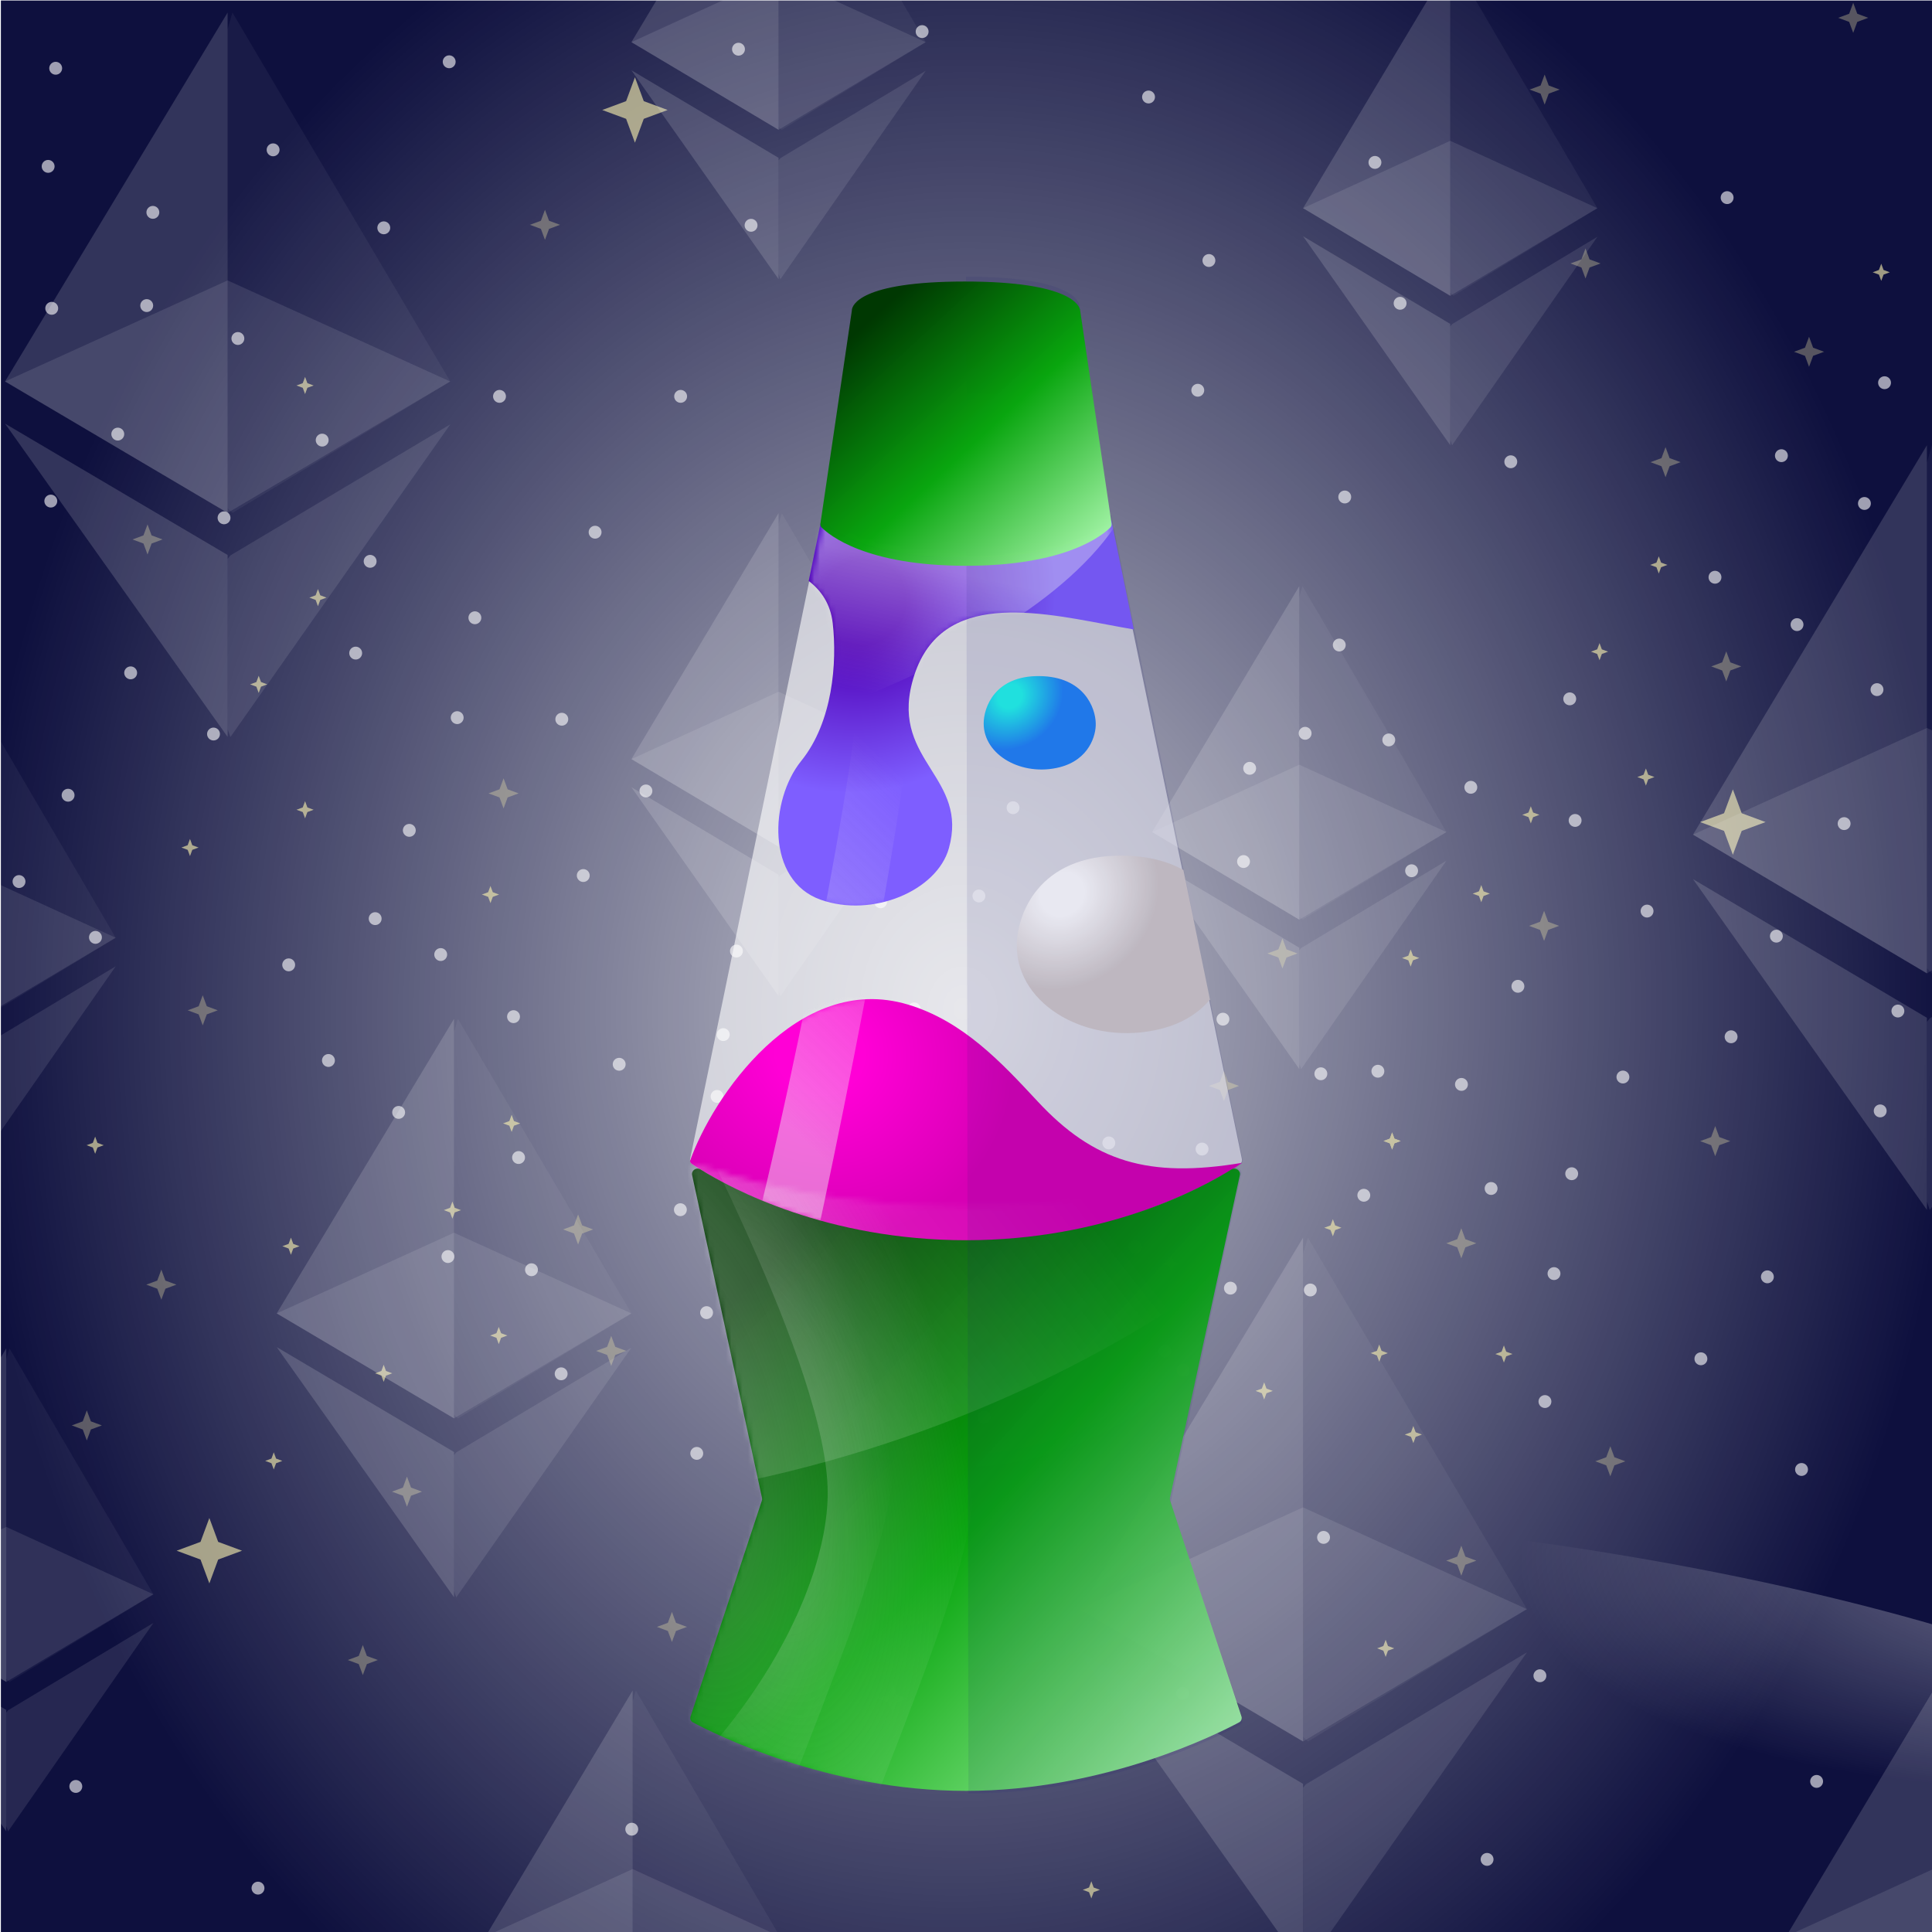 
    <svg width="350" height="350" viewBox="0 0 350 350" fill="none" xmlns="http://www.w3.org/2000/svg">
    
    <!-- Star BG -->
    <g clip-path="url(#clip0_1285_67308)">
      <g filter="url(#filter0_f_1285_67308)">
        <rect x="350" y="350" width="350" height="350" transform="rotate(-180 350.08 350.045)" fill="#0E103E"/>
      </g>
      <g style="mix-blend-mode:overlay" filter="url(#filter1_f_1285_67308)">
        <ellipse rx="270.447" ry="92.788" transform="matrix(1 0.002 0.002 -1 176.734 365.185)" fill="url(#paint0_radial_1285_67308)"/>
      </g>
      <g style="mix-blend-mode:overlay" filter="url(#filter2_f_1285_67308)">
        <ellipse cx="174.396" cy="133.052" rx="273.297" ry="336.951" transform="rotate(0.127 174.396 133.052)" fill="url(#paint1_radial_1285_67308)"/>
      </g>

      <g opacity="0.6">
        <use href="#basicStar1" transform="translate(19.833, 74.882)" />
        <use href="#basicStar2" transform="translate(212.817, 244.465)" />
        <use href="#basicStar3" transform="translate(324.043, 109.396)" />
        <use href="#basicStar4" transform="translate(338.531, 121.173)" />
        <use href="#basicStar5" transform="translate(321.213, 78.79)" />
        <use href="#basicStar1" transform="translate(155.573, 142.97)" />
        <use href="#basicStar2" transform="translate(264.948, 138.868)" />
        <use href="#basicStar3" transform="translate(7.216, 26.381)" />
        <use href="#basicStar4" transform="translate(62.93, 114.556)" />
        <use href="#basicStar5" transform="translate(160.92, 217.297)" />
        <use href="#basicStar1" transform="translate(296.875, 161.293)" />
        <use href="#basicStar2" transform="translate(128.405, 194.867)" />
        <use href="#basicStar3" transform="translate(237.78, 190.765)" />
        <use href="#basicStar4" transform="translate(39.082, 90.049)" />
        <use href="#basicStar5" transform="translate(56.862, 75.971)" />
        <use href="#basicStar1" transform="translate(176.768, 252.997)" />
        <use href="#basicStar2" transform="translate(332.574, 145.445)" />
        <use href="#basicStar3" transform="translate(164.104, 179.019)" />
        <use href="#basicStar4" transform="translate(273.479, 174.918)" />
        <use href="#basicStar5" transform="translate(292.502, 191.355)" />
        <use href="#basicStar1" transform="translate(65.549, 97.93)" />
        <use href="#basicStar2" transform="translate(15.787, 166.054)" />
        <use href="#basicStar3" transform="translate(193.127, 155.353)" />
        <use href="#basicStar4" transform="translate(234.93, 129.086)" />
        <use href="#basicStar5" transform="translate(66.461, 162.66)" />
        <use href="#basicStar1" transform="translate(175.836, 158.558)" />
        <use href="#basicStar2" transform="translate(1.94, 155.941)" />
        <use href="#basicStar3" transform="translate(209.12, 161.537)" />
        <use href="#basicStar4" transform="translate(241.115, 113.093)" />
        <use href="#basicStar5" transform="translate(72.645, 146.667)" />
        <use href="#basicStar1" transform="translate(182.02, 142.566)" />
        <use href="#basicStar2" transform="translate(50.794, 171.033)" />
        <use href="#basicStar3" transform="translate(57.995, 188.358)" />
        <use href="#basicStar4" transform="translate(158.025, 159.604)" />
        <use href="#basicStar5" transform="translate(277.463, 299.819)" />
        <use href="#basicStar1" transform="translate(70.712, 197.762)" />
        <use href="#basicStar2" transform="translate(180.087, 193.66)" />
        <use href="#basicStar3" transform="translate(7.697, 87.017)" />
        <use href="#basicStar4" transform="translate(221.398, 229.602)" />
        <use href="#basicStar5" transform="translate(309.18, 100.815)" />
        <use href="#basicStar1" transform="translate(212.75, 303.009)" />
        <use href="#basicStar2" transform="translate(250.085, 130.287)" />
        <use href="#basicStar3" transform="translate(8.583, 8.607)" />
        <use href="#basicStar4" transform="translate(318.672, 227.551)" />
        <use href="#basicStar5" transform="translate(216.257, 204.403)" />
        <use href="#basicStar1" transform="translate(215.484, 66.941)" />
        <use href="#basicStar2" transform="translate(115.511, 139.53)" />
        <use href="#basicStar3" transform="translate(224.885, 135.429)" />
        <use href="#basicStar4" transform="translate(26.188, 34.712)" />
        <use href="#basicStar5" transform="translate(22.166, 118.134)" />
        <use href="#basicStar1" transform="translate(199.369, 203.291)" />
        <use href="#basicStar2" transform="translate(282.868, 122.845)" />
        <use href="#basicStar3" transform="translate(12.229, 319.871)" />
        <use href="#basicStar4" transform="translate(223.773, 152.317)" />
        <use href="#basicStar5" transform="translate(25.075, 51.601)" />
        <use href="#basicStar1" transform="translate(41.589, 57.564)" />
        <use href="#basicStar2" transform="translate(47.969, 23.384)" />
        <use href="#basicStar3" transform="translate(68.021, 37.512)" />
        <use href="#basicStar4" transform="translate(79.87, 7.434)" />
        <use href="#basicStar5" transform="translate(272.188, 79.894)" />
        <use href="#basicStar1" transform="translate(311.381, 32.043)" />
        <use href="#basicStar2" transform="translate(252.136, 51.184)" />
        <use href="#basicStar3" transform="translate(247.579, 25.663)" />
        <use href="#basicStar4" transform="translate(165.547, 1.965)" />
        <use href="#basicStar5" transform="translate(132.279, 5.155)" />
        <use href="#basicStar1" transform="translate(134.558, 37.056)" />
        <use href="#basicStar2" transform="translate(88.985, 68.046)" />
        <use href="#basicStar3" transform="translate(206.563, 13.814)" />
        <use href="#basicStar4" transform="translate(217.501, 43.436)" />
        <use href="#basicStar5" transform="translate(242.11, 86.275)" />
        <use href="#basicStar1" transform="translate(121.797, 68.046)" />
        <use href="#basicStar2" transform="translate(106.303, 92.655)" />
        <use href="#basicStar3" transform="translate(142.814, 262.739)" />
        <use href="#basicStar4" transform="translate(342.316, 179.399)" />
        <use href="#basicStar5" transform="translate(173.847, 212.972)" />
        <use href="#basicStar1" transform="translate(283.222, 208.871)" />
        <use href="#basicStar2" transform="translate(84.524, 108.155)" />
        <use href="#basicStar3" transform="translate(7.865, 52.095)" />
        <use href="#basicStar4" transform="translate(124.721, 259.533)" />
        <use href="#basicStar5" transform="translate(339.111, 197.492)" />
        <use href="#basicStar1" transform="translate(112.945, 327.618)" />
        <use href="#basicStar2" transform="translate(280.017, 226.964)" />
        <use href="#basicStar3" transform="translate(306.63, 242.397)" />
        <use href="#basicStar4" transform="translate(278.375, 250.144)" />
        <use href="#basicStar5" transform="translate(238.27, 274.754)" />
        <use href="#basicStar1" transform="translate(196.343, 181.329)" />
        <use href="#basicStar2" transform="translate(143.479, 203.204)" />
        <use href="#basicStar3" transform="translate(144.39, 240.574)" />
        <use href="#basicStar4" transform="translate(92.437, 205.938)" />
        <use href="#basicStar5" transform="translate(91.526, 180.418)" />
        <use href="#basicStar1" transform="translate(81.319, 126.248)" />
        <use href="#basicStar2" transform="translate(100.27, 126.536)" />
        <use href="#basicStar3" transform="translate(121.752, 215.39)" />
        <use href="#basicStar4" transform="translate(324.859, 262.449)" />
        <use href="#basicStar5" transform="translate(312.099, 184.063)" />
        <use href="#basicStar1" transform="translate(320.302, 165.834)" />
        <use href="#basicStar2" transform="translate(283.843, 144.871)" />
        <use href="#basicStar3" transform="translate(327.593, 318.959)" />
        <use href="#basicStar4" transform="translate(254.221, 153.985)" />
        <use href="#basicStar5" transform="translate(336.252, 87.448)" />
        <use href="#basicStar1" transform="translate(339.898, 65.573)" />
        <use href="#basicStar2" transform="translate(126.498, 234.035)" />
        <use href="#basicStar3" transform="translate(235.873, 229.934)" />
        <use href="#basicStar4" transform="translate(245.562, 212.774)" />
        <use href="#basicStar5" transform="translate(220.041, 180.873)" />
        <use href="#basicStar1" transform="translate(37.175, 129.217)" />
        <use href="#basicStar2" transform="translate(45.235, 338.293)" />
        <use href="#basicStar3" transform="translate(129.521, 183.671)" />
        <use href="#basicStar4" transform="translate(263.249, 192.692)" />
        <use href="#basicStar5" transform="translate(94.779, 226.266)" />
        <use href="#basicStar1" transform="translate(204.154, 222.164)" />
        <use href="#basicStar2" transform="translate(267.893, 333.087)" />
        <use href="#basicStar3" transform="translate(78.332, 169.166)" />
        <use href="#basicStar4" transform="translate(131.908, 168.535)" />
        <use href="#basicStar5" transform="translate(248.112, 190.305)" />
        <use href="#basicStar1" transform="translate(79.643, 223.879)" />
        <use href="#basicStar2" transform="translate(189.018, 219.777)" />
        <use href="#basicStar3" transform="translate(104.159, 154.852)" />
        <use href="#basicStar4" transform="translate(110.666, 189.045)" />
        <use href="#basicStar5" transform="translate(268.623, 211.547)" />
        <use href="#basicStar1" transform="translate(100.153, 245.12)" />
        <use href="#basicStar2" transform="translate(209.528, 241.019)" />
        <use href="#basicStar3" transform="translate(10.83, 140.303)" />

        <use href="#smallStar1" transform="translate(339.252, 47.773)" />
        <use href="#smallStar2" transform="translate(239.907, 220.862)" />
        <use href="#smallStar3" transform="translate(80.402, 217.672)" />
        <use href="#smallStar4" transform="translate(45.311, 122.424)" />
        <use href="#smallStar5" transform="translate(288.214, 116.5)" />
        <use href="#smallStar1" transform="translate(250.642, 205.148)" />
        <use href="#smallStar2" transform="translate(250.642, 205.148)" />
        <use href="#smallStar3" transform="translate(91.137, 201.958)" />
        <use href="#smallStar4" transform="translate(56.046, 106.71)" />
        <use href="#smallStar5" transform="translate(298.95, 100.786)" />
        <use href="#smallStar1" transform="translate(248.308, 243.577)" />
        <use href="#smallStar2" transform="translate(270.892, 243.737)" />
        <use href="#smallStar3" transform="translate(254.486, 258.33)" />
        <use href="#smallStar4" transform="translate(88.803, 240.387)" />
        <use href="#smallStar5" transform="translate(53.712, 145.139)" />
        <use href="#smallStar1" transform="translate(296.616, 139.215)" />
        <use href="#smallStar2" transform="translate(227.461, 250.423)" />
        <use href="#smallStar3" transform="translate(67.955, 247.232)" />
        <use href="#smallStar4" transform="translate(32.864, 151.985)" />
        <use href="#smallStar5" transform="translate(275.768, 146.061)" />
        <use href="#smallStar1" transform="translate(210.657, 227.396)" />
        <use href="#smallStar2" transform="translate(51.152, 224.206)" />
        <use href="#smallStar3" transform="translate(196.152, 340.807)" />
        <use href="#smallStar4" transform="translate(249.473, 297.057)" />
        <use href="#smallStar5" transform="translate(48.041, 263.102)" />
        <use href="#smallStar1" transform="translate(15.684, 205.911)" />
        <use href="#smallStar2" transform="translate(266.791, 160.338)" />
        <use href="#smallStar3" transform="translate(254, 172)" />
        <use href="#smallStar4" transform="translate(87.3, 160.5)" />
        <use href="#smallStar5" transform="translate(53.712, 68.281)" />

        <use href="#mediumStar1" transform="translate(333, .5)" />
        <use href="#mediumStar2" transform="translate(277.1, 13.5)" />
        <use href="#mediumStar3" transform="translate(96, 38)" />
        <use href="#mediumStar4" transform="translate(284.5, 45)" />
        <use href="#mediumStar5" transform="translate(325, 61)" />
        <use href="#mediumStar1" transform="translate(299, 81)" />
        <use href="#mediumStar2" transform="translate(24, 95)" />
        <use href="#mediumStar3" transform="translate(310, 118)" />
        <use href="#mediumStar4" transform="translate(88.5, 141)" />
        <use href="#mediumStar5" transform="translate(277, 165)" />
        <use href="#mediumStar1" transform="translate(229.6, 170)" />
        <use href="#mediumStar2" transform="translate(34, 180.3)" />
        <use href="#mediumStar3" transform="translate(219, 194)" />
        <use href="#mediumStar4" transform="translate(308, 204)" />
        <use href="#mediumStar5" transform="translate(102, 220)" />
        <use href="#mediumStar1" transform="translate(262, 222.5)" />
        <use href="#mediumStar2" transform="translate(26.5, 230)" />
        <use href="#mediumStar3" transform="translate(108, 242)" />
        <use href="#mediumStar4" transform="translate(13, 255.5)" />
        <use href="#mediumStar5" transform="translate(289, 262)" />
        <use href="#mediumStar1" transform="translate(71, 267.5)" />
        <use href="#mediumStar2" transform="translate(262, 280)" />
        <use href="#mediumStar3" transform="translate(119, 292)" />
        <use href="#mediumStar4" transform="translate(63, 298)" />
        <use href="#mediumStar5" transform="translate(159, 305)" />

        <use href="#largeStar1" transform="translate(109.1, 14)" />
        <use href="#largeStar2" transform="translate(32, 275)" />
        <use href="#largeStar3" transform="translate(308, 143)" />

      </g>
    </g>

    <defs>
      <circle id="basicStar1" cx="1.505" cy="3.759" r="1.167" fill="white">
        <animate attributeName="opacity" values="1;0;1" dur="2.2s" repeatCount="indefinite" />
      </circle>
      <circle id="basicStar2" cx="1.505" cy="3.759" r="1.167" fill="white">
        <animate attributeName="opacity" values="1;0;1" dur="2.4s" repeatCount="indefinite" />
      </circle>
      <circle id="basicStar3" cx="1.505" cy="3.759" r="1.167" fill="white">
        <animate attributeName="opacity" values="1;0;1" dur="2.6s" repeatCount="indefinite" />
      </circle>
      <circle id="basicStar4" cx="1.505" cy="3.759" r="1.167" fill="white">
        <animate attributeName="opacity" values="1;0;1" dur="2.8s" repeatCount="indefinite" />
      </circle>
      <circle id="basicStar5" cx="1.505" cy="3.759" r="1.167" fill="white">
        <animate attributeName="opacity" values="1;0;1" dur="3s" repeatCount="indefinite" />
      </circle>

      <path id="smallStar1" d="M1.554 3.11L1.133 1.974L-0.002 1.554L1.133 1.134L1.554 -0.002L1.974 1.134L3.109 1.554L1.974 1.974L1.554 3.11Z" fill="#FFF7B0">
        <animate attributeName="opacity" values="1;0;1" dur="2.1s" repeatCount="indefinite" />
      </path>
      <path id="smallStar2" d="M1.554 3.11L1.133 1.974L-0.002 1.554L1.133 1.134L1.554 -0.002L1.974 1.134L3.109 1.554L1.974 1.974L1.554 3.11Z" fill="#FFF7B0">
        <animate attributeName="opacity" values="1;0;1" dur="2.3s" repeatCount="indefinite" />
      </path>
      <path id="smallStar3" d="M1.554 3.11L1.133 1.974L-0.002 1.554L1.133 1.134L1.554 -0.002L1.974 1.134L3.109 1.554L1.974 1.974L1.554 3.11Z" fill="#FFF7B0">
        <animate attributeName="opacity" values="1;0;1" dur="2.5s" repeatCount="indefinite" />
      </path>
      <path id="smallStar4" d="M1.554 3.11L1.133 1.974L-0.002 1.554L1.133 1.134L1.554 -0.002L1.974 1.134L3.109 1.554L1.974 1.974L1.554 3.11Z" fill="#FFF7B0">
        <animate attributeName="opacity" values="1;0;1" dur="2.7s" repeatCount="indefinite" />
      </path>
      <path id="smallStar5" d="M1.554 3.11L1.133 1.974L-0.002 1.554L1.133 1.134L1.554 -0.002L1.974 1.134L3.109 1.554L1.974 1.974L1.554 3.11Z" fill="#FFF7B0">
        <animate attributeName="opacity" values="1;0;1" dur="2.9s" repeatCount="indefinite" />
      </path>

      <path id="mediumStar1" opacity="0.5" d="M2.727 5.45L1.991 3.463L0.004 2.727L1.991 1.992L2.727 0.005L3.462 1.992L5.449 2.727L3.462 3.463L2.727 5.45Z" fill="#FFF7B0">
        <animate attributeName="opacity" values="1;0;1" dur="2.15s" repeatCount="indefinite" />
      </path>
      <path id="mediumStar2" opacity="0.5" d="M2.727 5.45L1.991 3.463L0.004 2.727L1.991 1.992L2.727 0.005L3.462 1.992L5.449 2.727L3.462 3.463L2.727 5.45Z" fill="#FFF7B0">
        <animate attributeName="opacity" values="1;0;1" dur="2.35s" repeatCount="indefinite" />
      </path>
      <path id="mediumStar3" opacity="0.5" d="M2.727 5.45L1.991 3.463L0.004 2.727L1.991 1.992L2.727 0.005L3.462 1.992L5.449 2.727L3.462 3.463L2.727 5.45Z" fill="#FFF7B0">
        <animate attributeName="opacity" values="1;0;1" dur="2.55s" repeatCount="indefinite" />
      </path>
      <path id="mediumStar4" opacity="0.5" d="M2.727 5.45L1.991 3.463L0.004 2.727L1.991 1.992L2.727 0.005L3.462 1.992L5.449 2.727L3.462 3.463L2.727 5.45Z" fill="#FFF7B0">
        <animate attributeName="opacity" values="1;0;1" dur="2.75s" repeatCount="indefinite" />
      </path>
      <path id="mediumStar5" opacity="0.5" d="M2.727 5.45L1.991 3.463L0.004 2.727L1.991 1.992L2.727 0.005L3.462 1.992L5.449 2.727L3.462 3.463L2.727 5.45Z" fill="#FFF7B0">
        <animate attributeName="opacity" values="1;0;1" dur="2.95s" repeatCount="indefinite" />
      </path>

      <path id="largeStar1" d="M5.925 11.85L4.325 7.526L0.001 5.926L4.325 4.325L5.925 0.001L7.525 4.325L11.85 5.926L7.525 7.526L5.925 11.85Z" fill="#FFF7B0">
        <animate attributeName="opacity" values="1;0;1" dur="2.05s" repeatCount="indefinite" />
      </path>
      <path id="largeStar2" d="M5.925 11.85L4.325 7.526L0.001 5.926L4.325 4.325L5.925 0.001L7.525 4.325L11.85 5.926L7.525 7.526L5.925 11.85Z" fill="#FFF7B0">
        <animate attributeName="opacity" values="1;0;1" dur="2.25s" repeatCount="indefinite" />
      </path>
      <path id="largeStar3" d="M5.925 11.85L4.325 7.526L0.001 5.926L4.325 4.325L5.925 0.001L7.525 4.325L11.85 5.926L7.525 7.526L5.925 11.85Z" fill="#FFF7B0">
        <animate attributeName="opacity" values="1;0;1" dur="2.45s" repeatCount="indefinite" />
      </path>

      <filter id="filter0_f_1285_67308" x="-1.743" y="-1.778" width="353.646" height="353.646" filterUnits="userSpaceOnUse" color-interpolation-filters="sRGB">
        <feFlood flood-opacity="0" result="BackgroundImageFix"/>
        <feBlend mode="normal" in="SourceGraphic" in2="BackgroundImageFix" result="shape"/>
        <feGaussianBlur stdDeviation="0.911" result="effect1_foregroundBlur_1285_67308"/>
      </filter>
      <filter id="filter1_f_1285_67308" x="-98.27" y="267.838" width="550.007" height="194.694" filterUnits="userSpaceOnUse" color-interpolation-filters="sRGB">
        <feFlood flood-opacity="0" result="BackgroundImageFix"/>
        <feBlend mode="normal" in="SourceGraphic" in2="BackgroundImageFix" result="shape"/>
        <feGaussianBlur stdDeviation="2.279" result="effect1_foregroundBlur_1285_67308"/>
      </filter>
      <filter id="filter2_f_1285_67308" x="-103.46" y="-208.456" width="555.71" height="683.015" filterUnits="userSpaceOnUse" color-interpolation-filters="sRGB">
        <feFlood flood-opacity="0" result="BackgroundImageFix"/>
        <feBlend mode="normal" in="SourceGraphic" in2="BackgroundImageFix" result="shape"/>
        <feGaussianBlur stdDeviation="2.279" result="effect1_foregroundBlur_1285_67308"/>
      </filter>
      <radialGradient id="paint0_radial_1285_67308" cx="0" cy="0" r="1" gradientUnits="userSpaceOnUse" gradientTransform="translate(270.447 106.491) rotate(99.123) scale(61.119 174.192)">
        <stop stop-color="white" stop-opacity="0.75"/>
        <stop offset="1" stop-color="white" stop-opacity="0"/>
      </radialGradient>
      <radialGradient id="paint1_radial_1285_67308" cx="0" cy="0" r="1" gradientUnits="userSpaceOnUse" gradientTransform="translate(174.396 182.812) rotate(92.559) scale(219.36 178.105)">
        <stop stop-color="white" stop-opacity="0.75"/>
        <stop offset="1" stop-color="white" stop-opacity="0"/>
      </radialGradient>
      <clipPath id="clip0_1285_67308">
        <rect width="350" height="350" fill="white"/>
      </clipPath>
    </defs>
  
    
  <!-- Ethereum Overlay -->
  <g clip-path="url(#clip0_625_53334)">
  <g clip-path="url(#clip1_625_53334)">
  <path d="M42.106 2.279L41.244 5.269V92.048L42.106 92.926L81.576 69.116L42.106 2.279Z" fill="white" fill-opacity="0.05"/>
  <path d="M41.232 2.279L0.912 69.106L41.232 92.913V50.8V2.279Z" fill="white" fill-opacity="0.15"/>
  <path d="M41.734 100.627L41.244 101.23V132.083L41.734 133.529L81.576 76.874L41.734 100.627Z" fill="white" fill-opacity="0.1"/>
  <path d="M41.232 133.499V100.539L0.912 76.744L41.232 133.499Z" fill="white" fill-opacity="0.15"/>
  <path d="M41.231 92.913L81.551 69.106L41.231 50.8V92.913Z" fill="white" fill-opacity="0.1"/>
  <path d="M0.912 69.106L41.231 92.913V50.8L0.912 69.106Z" fill="white" fill-opacity="0.1"/>
  </g>
  <g clip-path="url(#clip2_625_53334)">
  <path d="M263.298 -6.836L262.728 -4.842V53.01L263.298 53.596L289.388 37.722L263.298 -6.836Z" fill="white" fill-opacity="0.05"/>
  <path d="M262.72 -6.836L236.068 37.716L262.72 53.587V25.511V-6.836Z" fill="white" fill-opacity="0.15"/>
  <path d="M263.052 58.73L262.728 59.132V79.7L263.052 80.664L289.388 42.894L263.052 58.73Z" fill="white" fill-opacity="0.1"/>
  <path d="M262.72 80.644V58.67L236.068 42.807L262.72 80.644Z" fill="white" fill-opacity="0.15"/>
  <path d="M262.72 53.587L289.372 37.716L262.72 25.511V53.587Z" fill="white" fill-opacity="0.1"/>
  <path d="M236.068 37.716L262.72 53.587V25.511L236.068 37.716Z" fill="white" fill-opacity="0.1"/>
  </g>
  <g clip-path="url(#clip3_625_53334)">
  <path d="M141.618 92.969L141.048 94.962V152.815L141.618 153.4L167.708 137.527L141.618 92.969Z" fill="white" fill-opacity="0.05"/>
  <path d="M141.04 92.969L114.388 137.52L141.04 153.392V125.316V92.969Z" fill="white" fill-opacity="0.15"/>
  <path d="M141.372 158.534L141.048 158.936V179.505L141.372 180.469L167.708 142.699L141.372 158.534Z" fill="white" fill-opacity="0.1"/>
  <path d="M141.04 180.449V158.475L114.388 142.612L141.04 180.449Z" fill="white" fill-opacity="0.15"/>
  <path d="M141.04 153.391L167.692 137.52L141.04 125.316V153.391Z" fill="white" fill-opacity="0.1"/>
  <path d="M114.388 137.52L141.04 153.391V125.316L114.388 137.52Z" fill="white" fill-opacity="0.1"/>
  </g>
  <g clip-path="url(#clip4_625_53334)">
  <path d="M-5.127 125.326L-5.697 127.319V185.172L-5.127 185.757L20.963 169.884L-5.127 125.326Z" fill="white" fill-opacity="0.05"/>
  <path d="M-5.373 190.891L-5.697 191.293V211.862L-5.373 212.826L20.963 175.056L-5.373 190.891Z" fill="white" fill-opacity="0.1"/>
  <path d="M-5.705 185.748L20.947 169.877L-5.705 157.673V185.748Z" fill="white" fill-opacity="0.1"/>
  </g>
  <g clip-path="url(#clip5_625_53334)">
  <path d="M235.954 106.185L235.384 108.179V166.031L235.954 166.617L262.044 150.743L235.954 106.185Z" fill="white" fill-opacity="0.05"/>
  <path d="M235.376 106.185L208.724 150.737L235.376 166.608V138.532V106.185Z" fill="white" fill-opacity="0.15"/>
  <path d="M235.708 171.75L235.384 172.152V192.721L235.708 193.685L262.044 155.915L235.708 171.75Z" fill="white" fill-opacity="0.1"/>
  <path d="M235.376 193.665V171.691L208.724 155.828L235.376 193.665Z" fill="white" fill-opacity="0.15"/>
  <path d="M235.376 166.608L262.028 150.736L235.376 138.532V166.608Z" fill="white" fill-opacity="0.1"/>
  <path d="M208.724 150.736L235.376 166.608V138.532L208.724 150.736Z" fill="white" fill-opacity="0.1"/>
  </g>
  <g clip-path="url(#clip6_625_53334)">
  <path d="M115.186 306.25L114.616 308.244V366.096L115.186 366.682L141.276 350.808L115.186 306.25Z" fill="white" fill-opacity="0.05"/>
  <path d="M114.608 306.25L87.956 350.802L114.608 366.673V338.597V306.25Z" fill="white" fill-opacity="0.15"/>
  <path d="M114.608 366.673L141.26 350.802L114.608 338.597V366.673Z" fill="white" fill-opacity="0.1"/>
  <path d="M87.956 350.802L114.608 366.673V338.597L87.956 350.802Z" fill="white" fill-opacity="0.1"/>
  </g>
  <g clip-path="url(#clip7_625_53334)">
  <path d="M350.22 306.25L323.568 350.802L350.22 366.673V338.597V306.25Z" fill="white" fill-opacity="0.15"/>
  <path d="M323.568 350.802L350.22 366.673V338.597L323.568 350.802Z" fill="white" fill-opacity="0.1"/>
  </g>
  <g clip-path="url(#clip8_625_53334)">
  <path d="M1.709 244.271L1.139 246.265V304.117L1.709 304.703L27.799 288.829L1.709 244.271Z" fill="white" fill-opacity="0.05"/>
  <path d="M1.131 244.271L-25.521 288.822L1.131 304.694V276.618V244.271Z" fill="white" fill-opacity="0.15"/>
  <path d="M1.463 309.836L1.139 310.238V330.807L1.463 331.771L27.799 294.001L1.463 309.836Z" fill="white" fill-opacity="0.1"/>
  <path d="M1.131 331.751V309.777L-25.521 293.914L1.131 331.751Z" fill="white" fill-opacity="0.15"/>
  <path d="M1.131 304.693L27.783 288.822L1.131 276.618V304.693Z" fill="white" fill-opacity="0.1"/>
  <path d="M-25.521 288.822L1.131 304.693V276.618L-25.521 288.822Z" fill="white" fill-opacity="0.1"/>
  </g>
  <g clip-path="url(#clip9_625_53334)">
  <path d="M141.618 -36.914L141.048 -34.92V22.932L141.618 23.518L167.708 7.644L141.618 -36.914Z" fill="white" fill-opacity="0.05"/>
  <path d="M141.04 -36.914L114.388 7.638L141.04 23.509V-4.567V-36.914Z" fill="white" fill-opacity="0.15"/>
  <path d="M141.372 28.651L141.048 29.053V49.622L141.372 50.586L167.708 12.816L141.372 28.651Z" fill="white" fill-opacity="0.1"/>
  <path d="M141.04 50.566V28.592L114.388 12.729L141.04 50.566Z" fill="white" fill-opacity="0.15"/>
  <path d="M141.04 23.509L167.692 7.637L141.04 -4.567V23.509Z" fill="white" fill-opacity="0.1"/>
  <path d="M114.388 7.637L141.04 23.509V-4.567L114.388 7.637Z" fill="white" fill-opacity="0.1"/>
  </g>
  <g clip-path="url(#clip10_625_53334)">
  <path d="M82.946 184.57L82.259 186.959V256.261L82.946 256.962L114.388 237.947L82.946 184.57Z" fill="white" fill-opacity="0.05"/>
  <path d="M82.25 184.57L50.13 237.939L82.25 256.952V223.32V184.57Z" fill="white" fill-opacity="0.15"/>
  <path d="M82.65 263.112L82.259 263.594V288.234L82.65 289.388L114.388 244.143L82.65 263.112Z" fill="white" fill-opacity="0.1"/>
  <path d="M82.25 289.364V263.042L50.13 244.039L82.25 289.364Z" fill="white" fill-opacity="0.15"/>
  <path d="M82.249 256.952L114.368 237.939L82.249 223.32V256.952Z" fill="white" fill-opacity="0.1"/>
  <path d="M50.131 237.939L82.249 256.952V223.32L50.131 237.939Z" fill="white" fill-opacity="0.1"/>
  </g>
  <g clip-path="url(#clip11_625_53334)">
  <path d="M349.994 80.664L349.089 83.821V175.42L349.994 176.348L391.471 151.214L349.994 80.664Z" fill="white" fill-opacity="0.05"/>
  <path d="M349.076 80.664L306.706 151.204L349.076 176.334V131.881V80.664Z" fill="white" fill-opacity="0.15"/>
  <path d="M349.604 184.476L349.089 185.113V217.68L349.604 219.206L391.471 159.404L349.604 184.476Z" fill="white" fill-opacity="0.1"/>
  <path d="M349.076 219.174V184.383L306.706 159.266L349.076 219.174Z" fill="white" fill-opacity="0.15"/>
  <path d="M349.076 176.333L391.445 151.204L349.076 131.881V176.333Z" fill="white" fill-opacity="0.1"/>
  <path d="M306.706 151.204L349.075 176.333V131.881L306.706 151.204Z" fill="white" fill-opacity="0.1"/>
  </g>
  <g clip-path="url(#clip12_625_53334)">
  <path d="M236.935 224.219L236.068 227.23V314.611L236.935 315.496L276.628 291.52L236.935 224.219Z" fill="white" fill-opacity="0.05"/>
  <path d="M236.056 224.219L195.508 291.51L236.056 315.483V273.077V224.219Z" fill="white" fill-opacity="0.15"/>
  <path d="M236.561 323.25L236.068 323.857V354.925L236.561 356.38L276.628 299.332L236.561 323.25Z" fill="white" fill-opacity="0.1"/>
  <path d="M236.056 356.35V323.161L195.508 299.201L236.056 356.35Z" fill="white" fill-opacity="0.15"/>
  <path d="M236.056 315.482L276.603 291.51L236.056 273.077V315.482Z" fill="white" fill-opacity="0.1"/>
  <path d="M195.508 291.51L236.055 315.482V273.077L195.508 291.51Z" fill="white" fill-opacity="0.1"/>
  </g>
  </g>
  <defs>
  <clipPath id="clip0_625_53334">
  <rect width="350" height="350" fill="white"/>
  </clipPath>
  <clipPath id="clip1_625_53334">
  <rect width="80.664" height="131.25" fill="white" transform="translate(0.912 2.279)"/>
  </clipPath>
  <clipPath id="clip2_625_53334">
  <rect width="53.32" height="87.5" fill="white" transform="translate(236.068 -6.836)"/>
  </clipPath>
  <clipPath id="clip3_625_53334">
  <rect width="53.32" height="87.5" fill="white" transform="translate(114.388 92.969)"/>
  </clipPath>
  <clipPath id="clip4_625_53334">
  <rect width="53.32" height="87.5" fill="white" transform="translate(-32.357 125.326)"/>
  </clipPath>
  <clipPath id="clip5_625_53334">
  <rect width="53.32" height="87.5" fill="white" transform="translate(208.724 106.185)"/>
  </clipPath>
  <clipPath id="clip6_625_53334">
  <rect width="53.32" height="87.5" fill="white" transform="translate(87.956 306.25)"/>
  </clipPath>
  <clipPath id="clip7_625_53334">
  <rect width="53.32" height="87.5" fill="white" transform="translate(323.568 306.25)"/>
  </clipPath>
  <clipPath id="clip8_625_53334">
  <rect width="53.32" height="87.5" fill="white" transform="translate(-25.521 244.271)"/>
  </clipPath>
  <clipPath id="clip9_625_53334">
  <rect width="53.32" height="87.5" fill="white" transform="translate(114.388 -36.914)"/>
  </clipPath>
  <clipPath id="clip10_625_53334">
  <rect width="64.258" height="104.818" fill="white" transform="translate(50.13 184.57)"/>
  </clipPath>
  <clipPath id="clip11_625_53334">
  <rect width="84.766" height="138.542" fill="white" transform="translate(306.706 80.664)"/>
  </clipPath>
  <clipPath id="clip12_625_53334">
  <rect width="81.12" height="132.161" fill="white" transform="translate(195.508 224.219)"/>
  </clipPath>
  </defs>

    
    
  <!-- Normal Glass -->
    <path d="M148.717 95L125.019 209.98C124.948 210.324 125.078 210.673 125.367 210.873C128.479 213.027 147.033 225 175 225C202.967 225 221.521 213.027 224.633 210.873C224.922 210.673 225.052 210.324 224.981 209.98L201.283 95C201.249 95.067 201.205 95.129 201.15 95.184C199.818 96.524 193.18 102.106 175 102.106C156.82 102.106 150.182 96.524 148.85 95.184C148.795 95.129 148.751 95.067 148.717 95Z" fill="#FFFFFF" fill-opacity="0.6"/>
  
    
    
    <!-- Lava 1 -->
    <!-- Color -->
    <!-- filter -->
    <path d="M201.33 94.231L205.4 114.032C203.808 113.761 202.153 113.448 200.459 113.128C186.293 110.453 169.479 107.277 165.223 123.731C163.365 130.915 166.057 135.213 168.676 139.394C171.205 143.431 173.665 147.359 171.9 153.669C169.751 161.35 158.067 166.325 148.671 162.995C138.746 159.477 139.443 144.904 145.148 137.85C150.853 130.795 151.677 120.031 150.853 112.871C150.454 109.41 148.742 106.935 146.502 105.251L148.841 93.881C148.875 93.948 148.92 94.01 148.975 94.066C150.853 95.959 156.979 101.03 175.237 101.03C192.824 101.03 199.656 95.82 201.33 94.231Z" fill="url(#paint0_radial_931_113783)"/>
    <mask id="mask0_931_113783" style="mask-type:alpha" maskUnits="userSpaceOnUse" x="141" y="93" width="65" height="72">
    <path d="M201.33 94.23L205.4 114.031C203.808 113.76 202.153 113.447 200.459 113.127C186.293 110.452 169.479 107.276 165.223 123.73C163.365 130.914 166.057 135.212 168.676 139.393C171.205 143.43 173.665 147.358 171.9 153.668C169.751 161.349 158.067 166.324 148.671 162.994C138.746 159.476 139.443 144.903 145.148 137.849C150.853 130.794 151.677 120.03 150.853 112.87C150.454 109.409 148.742 106.934 146.502 105.25L148.841 93.88C148.875 93.947 148.92 94.009 148.975 94.065C150.313 95.413 156.979 101.029 175.237 101.029C192.824 101.029 199.656 95.819 201.33 94.23Z" fill="url(#paint1_radial_931_113783)"/>
    </mask>
    <g mask="url(#mask0_931_113783)">
    <g filter="url(#filter0_f_931_113783)">
    <mask id="mask1_931_113783" style="mask-type:alpha" maskUnits="userSpaceOnUse" x="125" y="94" width="101" height="132">
    <path d="M149.015 95.064C149.102 94.64 149.475 94.336 149.907 94.336H200.399C200.831 94.336 201.205 94.64 201.292 95.064L225.146 211.159C225.227 211.555 225.041 211.955 224.68 212.137C220.777 214.109 198.528 224.817 175.153 225.128C151.731 225.438 129.441 214.178 125.603 212.141C125.253 211.954 125.077 211.562 125.157 211.173L149.015 95.064Z" fill="#577096" fill-opacity="0.75"/>
    </mask>
    <g mask="url(#mask1_931_113783)">
    <g filter="url(#filter1_f_931_113783)">
    <path d="M207.362 76.106C211.019 110.268 146.094 132.571 113.174 139.453L113.174 76.106L207.362 76.106Z" fill="url(#paint2_linear_931_113783)" fill-opacity="0.5"/>
    </g>
    <g filter="url(#filter2_f_931_113783)">
    <path d="M155.56 125.301C156.622 105.018 134.624 86.183 129.082 66.999C133.541 65.197 144.203 70.79 152.828 76.125C163.609 82.794 163.032 109.124 164.778 125.784C166.175 139.112 148.606 223.401 144.168 241.481L131.869 240.837C140.395 214.68 154.74 140.955 155.56 125.301Z" fill="url(#paint3_linear_931_113783)" fill-opacity="0.6"/>
    </g>
    </g>
    </g>
    </g>
    <defs>
    <filter id="filter0_f_931_113783" x="122.744" y="92.057" width="104.986" height="135.355" filterUnits="userSpaceOnUse" color-interpolation-filters="sRGB">
    <feFlood flood-opacity="0" result="BackgroundImageFix"/>
    <feBlend mode="normal" in="SourceGraphic" in2="BackgroundImageFix" result="shape"/>
    <feGaussianBlur stdDeviation="1.139" result="effect1_foregroundBlur_931_113783"/>
    </filter>
    <filter id="filter1_f_931_113783" x="112.262" y="75.195" width="96.159" height="65.17" filterUnits="userSpaceOnUse" color-interpolation-filters="sRGB">
    <feFlood flood-opacity="0" result="BackgroundImageFix"/>
    <feBlend mode="normal" in="SourceGraphic" in2="BackgroundImageFix" result="shape"/>
    <feGaussianBlur stdDeviation="0.456" result="effect1_foregroundBlur_931_113783"/>
    </filter>
    <filter id="filter2_f_931_113783" x="128.17" y="65.743" width="37.598" height="176.65" filterUnits="userSpaceOnUse" color-interpolation-filters="sRGB">
    <feFlood flood-opacity="0" result="BackgroundImageFix"/>
    <feBlend mode="normal" in="SourceGraphic" in2="BackgroundImageFix" result="shape"/>
    <feGaussianBlur stdDeviation="0.456" result="effect1_foregroundBlur_931_113783"/>
    </filter>
    <radialGradient id="paint0_radial_931_113783" cx="0" cy="0" r="1" gradientUnits="userSpaceOnUse" gradientTransform="translate(156.087 109.102) rotate(53.072) scale(37.841 40.308)">
    <stop offset="0.203" style="stop-color: #5000B6;"/>
    <stop offset="0.891" style="stop-color: #7E5EFF;"/>
    </radialGradient>
    <radialGradient id="paint1_radial_931_113783" cx="0" cy="0" r="1" gradientUnits="userSpaceOnUse" gradientTransform="translate(156.087 109.101) rotate(53.072) scale(37.841 40.308)">
    <stop offset="0.203" stop-color="#71FF30"/>
    <stop offset="0.891" stop-color="#25BC46"/>
    </radialGradient>
    <linearGradient id="paint2_linear_931_113783" x1="145.368" y1="123.01" x2="155.982" y2="72.291" gradientUnits="userSpaceOnUse">
    <stop stop-color="white" stop-opacity="0"/>
    <stop offset="0.471" stop-color="white"/>
    <stop offset="1" stop-color="white"/>
    </linearGradient>
    <linearGradient id="paint3_linear_931_113783" x1="160.882" y1="220.938" x2="202.107" y2="178" gradientUnits="userSpaceOnUse">
    <stop stop-color="#F2F2F2"/>
    <stop offset="0" stop-color="#F2F2F2"/>
    <stop offset="0.052" stop-color="#F2F2F2" stop-opacity="0.948"/>
    <stop offset="1" stop-color="#F2F2F2" stop-opacity="0"/>
    </linearGradient>
    </defs>
  
    
  <!-- Lava 2 -->
    <!-- Color -->
<path d="M178.202 131.059C178.202 128.163 180.222 122.394 188.299 122.479C196.377 122.565 198.468 128.235 198.504 131.059C198.576 133.132 197.365 137.622 191.952 138.995C185.184 140.711 178.202 136.85 178.202 131.059Z" fill="url(#paint0_radial_931_113845)"/>
<defs>
<radialGradient id="paint0_radial_931_113845" cx="0" cy="0" r="1" gradientUnits="userSpaceOnUse" gradientTransform="translate(182.959 126.151) rotate(45.512) scale(10.229 11.342)">
<stop offset="0.203" style="stop-color: #21F6EA;"/>
<stop offset="0.891" style="stop-color: #2183F6;"/>
</radialGradient>
</defs>
  
    
  <!-- Lava 3 -->
    <!-- Color -->
    <path d="M214.381 157.604L219.2 181.084C217.285 183.349 214.448 185.339 210.334 186.382C197.471 189.642 184.2 182.306 184.2 171.303C184.2 165.801 188.039 154.839 203.392 155.002C208.021 155.051 211.616 156.065 214.381 157.604Z" fill="url(#paint0_radial_931_113862)"/>
<defs>
<radialGradient id="paint0_radial_931_113862" cx="0" cy="0" r="1" gradientUnits="userSpaceOnUse" gradientTransform="translate(192.4 161.977) rotate(48.294) scale(18.572 20.459)">
<stop offset="0.203" style="stop-color: #FFFFFF;"/>
<stop offset="0.891" style="stop-color: #D0C9C9;"/>
</radialGradient>
</defs>
  
    
  <!-- Lava 4 -->
    <!-- Color -->
    <path d="M225 210.659C220.5 214 200.704 225 175.402 225C147.201 225 128.492 213.024 125.354 210.869C125.163 210.738 125.042 210.543 125 210.328C128.968 198.996 144.393 175.959 164.496 181.99C174.451 184.976 181.421 192.474 187.975 199.525C198.127 210.446 208 213.5 225 210.659C224.675 211.045 225.345 210.27 225 210.659Z" fill="url(#paint0_radial_931_113863)"/>
<mask id="mask0_931_113863" style="mask-type:alpha" maskUnits="userSpaceOnUse" x="124" y="180" width="101" height="45">
<path d="M223.866 211.799C218.236 215.343 200.575 225 175.272 225C147.071 225 128.362 213.003 125.225 210.845C125.034 210.714 124.912 210.519 124.87 210.303C128.839 198.951 144.263 175.875 164.366 181.916C174.321 184.908 181.291 192.418 187.845 199.481C197.997 210.421 207.154 220.288 224.87 210.635C224.545 211.021 224.21 211.409 223.866 211.799Z" fill="url(#paint1_radial_931_113863)"/>
</mask>
<g mask="url(#mask0_931_113863)">
<g filter="url(#filter0_f_931_113863)">
<mask id="mask1_931_113863" style="mask-type:alpha" maskUnits="userSpaceOnUse" x="124" y="94" width="102" height="132">
<path d="M148.862 95.32C148.949 94.896 149.322 94.592 149.755 94.592H200.246C200.679 94.592 201.052 94.896 201.139 95.32L224.993 211.414C225.075 211.811 224.888 212.211 224.527 212.393C220.624 214.365 198.376 225.073 175 225.383C151.578 225.694 129.288 214.434 125.45 212.396C125.1 212.21 124.924 211.818 125.004 211.429L148.862 95.32Z" fill="#577096" fill-opacity="0.75"/>
</mask>
<g mask="url(#mask1_931_113863)">
<g filter="url(#filter1_f_931_113863)">
<path d="M155.407 125.557C156.47 105.273 134.471 86.439 128.929 67.254C133.388 65.453 144.05 71.046 152.675 76.381C163.456 83.049 162.879 109.38 164.625 126.04C166.022 139.368 148.453 223.657 144.015 241.737L131.716 241.093C140.242 214.936 154.587 141.211 155.407 125.557Z" fill="url(#paint2_linear_931_113863)" fill-opacity="0.6"/>
</g>
</g>
</g>
</g>
<defs>
<filter id="filter0_f_931_113863" x="122.591" y="92.313" width="105.59" height="135.355" filterUnits="userSpaceOnUse" color-interpolation-filters="sRGB">
<feFlood flood-opacity="0" result="BackgroundImageFix"/>
<feBlend mode="normal" in="SourceGraphic" in2="BackgroundImageFix" result="shape"/>
<feGaussianBlur stdDeviation="1.139" result="effect1_foregroundBlur_931_113863"/>
</filter>
<filter id="filter1_f_931_113863" x="128.017" y="65.999" width="37.598" height="176.65" filterUnits="userSpaceOnUse" color-interpolation-filters="sRGB">
<feFlood flood-opacity="0" result="BackgroundImageFix"/>
<feBlend mode="normal" in="SourceGraphic" in2="BackgroundImageFix" result="shape"/>
<feGaussianBlur stdDeviation="0.456" result="effect1_foregroundBlur_931_113863"/>
</filter>
<radialGradient id="paint0_radial_931_113863" cx="0" cy="0" r="1" gradientUnits="userSpaceOnUse" gradientTransform="translate(148.451 190.545) rotate(28.226) scale(40.108 37.068)">
<stop offset="0.203" style="stop-color: #FF00D6;"/>
<stop offset="0.891" style="stop-color: #D700B4;"/>
</radialGradient>
<radialGradient id="paint1_radial_931_113863" cx="0" cy="0" r="1" gradientUnits="userSpaceOnUse" gradientTransform="translate(146.382 191.229) rotate(27.085) scale(58.922 42.316)">
<stop offset="0.302" stop-color="#FFB800"/>
<stop offset="1" stop-color="#FF7800"/>
</radialGradient>
<linearGradient id="paint2_linear_931_113863" x1="160.729" y1="221.194" x2="201.954" y2="178.256" gradientUnits="userSpaceOnUse">
<stop stop-color="#F2F2F2"/>
<stop offset="0" stop-color="#F2F2F2"/>
<stop offset="0.052" stop-color="#F2F2F2" stop-opacity="0.948"/>
<stop offset="1" stop-color="#F2F2F2" stop-opacity="0"/>
</linearGradient>
</defs>
  
  
    
  <!-- Emerald Standard -->
  <path d="M125.511 312.015C125.13 311.81 124.966 311.367 125.102 310.956L138.023 271.847C138.074 271.692 138.083 271.527 138.048 271.368L125.382 212.874C125.204 212.051 126.171 211.397 126.886 211.843C132.551 215.376 149.852 224.677 174.998 224.677C200.145 224.677 217.446 215.376 223.111 211.843C223.825 211.397 224.793 212.051 224.615 212.874L211.949 271.368C211.914 271.527 211.923 271.692 211.974 271.847L224.895 310.956C225.031 311.367 224.867 311.81 224.485 312.015C220.652 314.075 200.122 324.434 174.998 324.434C149.875 324.434 129.345 314.075 125.511 312.015Z" fill="url(#paint0_linear_737_226372)"/>
  <g filter="url(#filter0_f_737_226372)">
  <mask id="mask0_737_226372" style="mask-type:alpha" maskUnits="userSpaceOnUse" x="125" y="211" width="101" height="114">
  <path d="M125.642 312.073C125.261 311.869 125.097 311.425 125.233 311.014L138.154 271.881C138.205 271.726 138.214 271.561 138.18 271.402L125.374 212.226C125.217 211.503 125.939 210.879 126.634 211.134C131.867 213.055 149.387 218.68 175.13 218.68C200.873 218.68 218.393 213.055 223.626 211.134C224.321 210.879 225.043 211.503 224.886 212.226L212.08 271.402C212.046 271.561 212.055 271.726 212.106 271.881L225.027 311.014C225.163 311.425 224.999 311.869 224.618 312.073C220.785 314.134 200.254 324.5 175.13 324.5C150.006 324.5 129.475 314.134 125.642 312.073Z" fill="#2D2E32"/>
  <path d="M125.642 312.073C125.261 311.869 125.097 311.425 125.233 311.014L138.154 271.881C138.205 271.726 138.214 271.561 138.18 271.402L125.374 212.226C125.217 211.503 125.939 210.879 126.634 211.134C131.867 213.055 149.387 218.68 175.13 218.68C200.873 218.68 218.393 213.055 223.626 211.134C224.321 210.879 225.043 211.503 224.886 212.226L212.08 271.402C212.046 271.561 212.055 271.726 212.106 271.881L225.027 311.014C225.163 311.425 224.999 311.869 224.618 312.073C220.785 314.134 200.254 324.5 175.13 324.5C150.006 324.5 129.475 314.134 125.642 312.073Z" fill="url(#paint1_linear_737_226372)"/>
  </mask>
  <g mask="url(#mask0_737_226372)">
  <g opacity="0.25" filter="url(#filter1_df_737_226372)">
  <path d="M74.326 272.825C169.438 275.529 231.534 227.54 250.693 203.208H74.326V272.825Z" fill="url(#paint2_linear_737_226372)" fill-opacity="0.55" shape-rendering="geometricPrecision"/>
  </g>
  <path opacity="0.25" d="M135.363 266.428C135.363 243.578 108.929 195.563 99.139 174.337C105.666 172.051 122.049 168.85 135.363 174.337C152.007 181.194 157.629 243.465 161.546 262.079C164.678 276.971 140.585 326.189 135.363 346.763H69.768C119.699 320.311 135.363 284.062 135.363 266.428Z" fill="url(#paint3_radial_737_226372)"/>
  <path opacity="0.25" d="M149.946 270.53C149.946 247.679 123.512 199.665 113.722 178.438C120.249 176.152 136.632 172.952 149.946 178.438C166.59 185.296 172.212 247.567 176.129 266.181C179.261 281.072 155.168 330.291 149.946 350.865H84.351C134.282 324.413 149.946 288.164 149.946 270.53Z" fill="url(#paint4_radial_737_226372)"/>
  </g>
  </g>
  <path d="M175.438 324.935C200.391 324.935 220.781 314.575 224.588 312.516C224.967 312.311 225.13 311.867 224.995 311.456L212.162 272.347C212.111 272.192 212.102 272.027 212.137 271.868L224.855 212.729C224.996 212.073 224.422 211.5 223.799 211.587C224.208 211.319 224.531 211.098 224.765 210.933C225.053 210.732 225.182 210.381 225.111 210.036L201.398 93.697C201.344 93.43 201.176 93.21 200.953 93.084L195.58 55.428C195.576 55.401 195.573 55.374 195.57 55.347C195.567 55.326 195.565 55.305 195.562 55.283C195.47 54.658 194.147 50.13 175 50.13L175.438 324.935Z" fill="#161A70" fill-opacity="0.1"/>
  <path d="M154.31 56.328C154.32 56.26 154.322 56.192 154.328 56.123C154.4 55.396 155.624 51 174.785 51C194.296 51 195.584 55.558 195.668 56.16C195.675 56.204 195.678 56.247 195.684 56.291L201.374 94.862C201.411 95.111 201.344 95.362 201.167 95.541C199.834 96.888 193.192 102.497 175 102.497C156.807 102.497 150.165 96.888 148.832 95.541C148.655 95.362 148.588 95.111 148.625 94.862L154.31 56.328Z" fill="url(#paint5_linear_737_226372)"/>
  <defs>
  <filter id="filter0_f_737_226372" x="121.721" y="208.221" width="106.185" height="118.557" filterUnits="userSpaceOnUse" color-interpolation-filters="sRGB">
  <feFlood flood-opacity="0" result="BackgroundImageFix"/>
  <feBlend mode="normal" in="SourceGraphic" in2="BackgroundImageFix" result="shape"/>
  <feGaussianBlur stdDeviation="1.139" result="effect1_foregroundBlur_737_226372"/>
  </filter>
  <filter id="filter1_df_737_226372" x="72.959" y="202.297" width="179.102" height="72.917" filterUnits="userSpaceOnUse" color-interpolation-filters="sRGB">
  <feFlood flood-opacity="0" result="BackgroundImageFix"/>
  <feColorMatrix in="SourceAlpha" type="matrix" values="0 0 0 0 0 0 0 0 0 0 0 0 0 0 0 0 0 0 127 0" result="hardAlpha"/>
  <feOffset dy="0.911"/>
  <feGaussianBlur stdDeviation="0.684"/>
  <feComposite in2="hardAlpha" operator="out"/>
  <feColorMatrix type="matrix" values="0 0 0 0 0 0 0 0 0 0 0 0 0 0 0 0 0 0 0.25 0"/>
  <feBlend mode="normal" in2="BackgroundImageFix" result="effect1_dropShadow_737_226372"/>
  <feBlend mode="normal" in="SourceGraphic" in2="effect1_dropShadow_737_226372" result="shape"/>
  <feGaussianBlur stdDeviation="0.456" result="effect2_foregroundBlur_737_226372"/>
  </filter>
  <linearGradient id="paint0_linear_737_226372" x1="138.996" y1="229.188" x2="231.145" y2="314.387" gradientUnits="userSpaceOnUse">
  <stop stop-color="#003802"/>
  <stop offset="0.474" stop-color="#07A70C" stop-opacity="0.98"/>
  <stop offset="1" stop-color="#B5FFB7" stop-opacity="0.98"/>
  </linearGradient>
  <linearGradient id="paint1_linear_737_226372" x1="125" y1="210.5" x2="242.237" y2="295.853" gradientUnits="userSpaceOnUse">
  <stop stop-color="#C3C3C3"/>
  <stop offset="1" stop-color="#C3C3C3" stop-opacity="0.15"/>
  </linearGradient>
  <linearGradient id="paint2_linear_737_226372" x1="204.912" y1="227.004" x2="114.012" y2="298.665" gradientUnits="userSpaceOnUse">
  <stop stop-color="white" stop-opacity="0"/>
  <stop offset="0.471" stop-color="white"/>
  <stop offset="1" stop-color="white"/>
  </linearGradient>
  <radialGradient id="paint3_radial_737_226372" cx="0" cy="0" r="1" gradientUnits="userSpaceOnUse" gradientTransform="translate(123.95 264.847) rotate(79.4) scale(83.338 37.027)">
  <stop stop-color="#F2F2F2"/>
  <stop offset="0" stop-color="#F2F2F2"/>
  <stop offset="1" stop-color="#F2F2F2" stop-opacity="0"/>
  </radialGradient>
  <radialGradient id="paint4_radial_737_226372" cx="0" cy="0" r="1" gradientUnits="userSpaceOnUse" gradientTransform="translate(138.533 268.948) rotate(79.4) scale(83.338 37.027)">
  <stop stop-color="#F2F2F2"/>
  <stop offset="0" stop-color="#F2F2F2"/>
  <stop offset="1" stop-color="#F2F2F2" stop-opacity="0"/>
  </radialGradient>
  <linearGradient id="paint5_linear_737_226372" x1="156.016" y1="59.446" x2="197.677" y2="104.379" gradientUnits="userSpaceOnUse">
  <stop stop-color="#003802"/>
  <stop offset="0.474" stop-color="#07A70C" stop-opacity="0.98"/>
  <stop offset="1" stop-color="#B5FFB7" stop-opacity="0.98"/>
  </linearGradient>
  </defs>
  
    
    </svg>
  